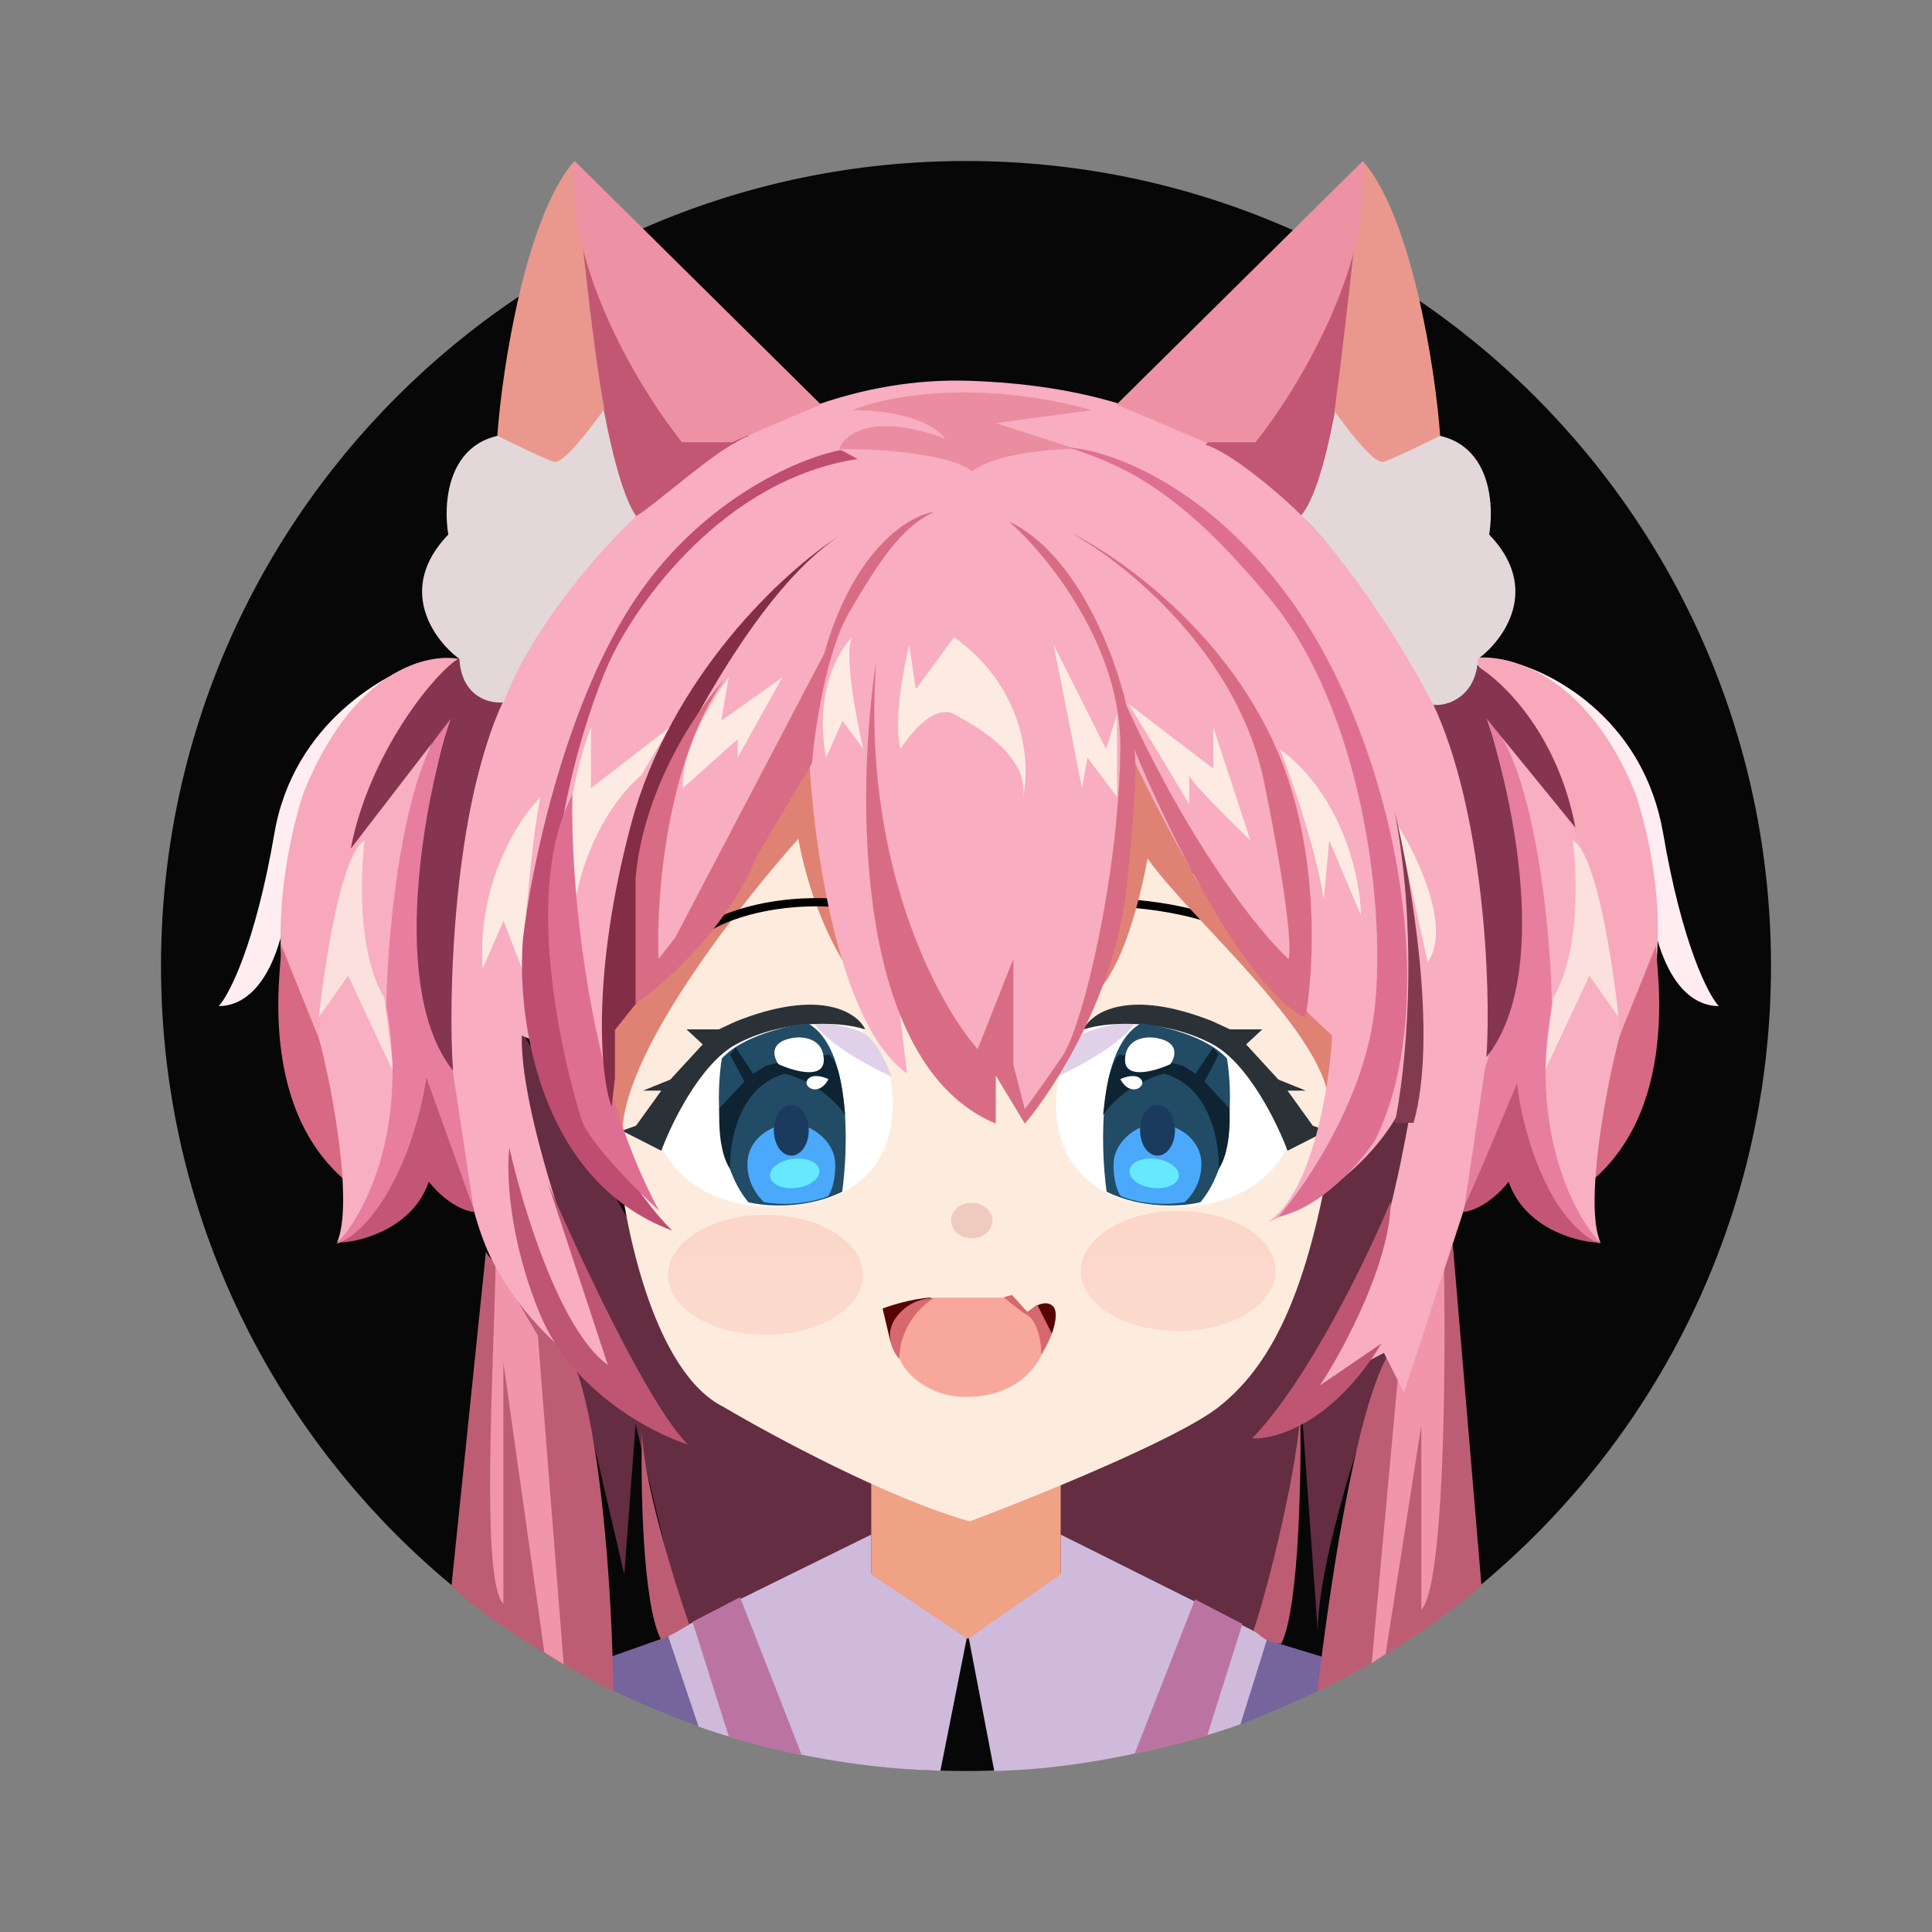 <svg width="24" height="24" viewBox="0 0 24 24" fill="none" xmlns="http://www.w3.org/2000/svg">
<rect x="0" y="0" width="24" height="24" fill="#808080" stroke="none"/>
<path d="M12 22C17.523 22 22 17.523 22 12C22 6.477 17.523 2 12 2C6.477 2 2 6.477 2 12C2 17.523 6.477 22 12 22Z" fill="#070707"/>
<path d="M7.896 17.693L8.49 20.18L15.614 20.275C15.927 20.001 16.114 18.242 16.166 17.445L16.369 20.257C16.382 19.35 16.948 17.662 17.229 16.932L17.588 15.191V12.736L16.056 15.285L14.962 17.165L12.117 18.268L9.194 17.305L7.755 15.067L6.442 12.736L6.739 15.191L7.755 19.558L7.896 17.693Z" fill="#642D42"/>
<path d="M8.3 20.328L7.389 20.651L7.616 21.001C7.616 21.001 8.249 21.303 8.68 21.44L8.3 20.328Z" fill="#76649D"/>
<path d="M15.733 20.37L16.655 20.651L16.374 21.003C16.026 21.178 15.365 21.439 15.365 21.439L15.733 20.37Z" fill="#76649D"/>
<path d="M10.823 19.063L8.293 20.309L8.677 21.447C8.677 21.447 10.017 21.959 11.682 21.996L12.01 20.346L10.823 19.54V19.063Z" fill="#CFBADC"/>
<path d="M13.176 19.063L15.745 20.346L15.41 21.419C15.41 21.419 13.944 21.964 12.351 22L12.034 20.346L13.176 19.54V19.063Z" fill="#CFBADC"/>
<path d="M9.054 21.573L8.603 20.147L9.193 19.841L9.956 21.792C9.577 21.742 9.054 21.573 9.054 21.573Z" fill="#BB74A1"/>
<path d="M14.995 21.562L15.434 20.173L14.845 19.868L14.095 21.786C14.575 21.689 14.995 21.562 14.995 21.562Z" fill="#BB74A1"/>
<path d="M10.823 19.559V18.33H13.176V19.559L12.022 20.358L10.823 19.559Z" fill="#EFA284"/>
<path d="M7.931 12.15L9.89 10.351H13.99L16.63 11.935L16.514 14.41C16.215 16.127 15.767 16.985 15.136 17.48C14.631 17.876 12.867 18.591 12.048 18.899C11.052 18.622 9.596 17.837 8.993 17.48C8.13 17.057 7.759 15.258 7.682 14.41L7.931 12.15Z" fill="#FDECDE"/>
<path d="M10.964 16.255L11.062 16.67L11.578 16.118C11.333 16.128 11.05 16.222 10.964 16.255Z" fill="#570405"/>
<path d="M11.57 16.119H12.478C12.572 16.176 12.78 16.301 12.868 16.35C12.956 16.398 12.966 16.665 12.959 16.792C12.697 17.367 12.046 17.403 11.735 17.319C11.424 17.234 11.144 16.998 11.12 16.671C11.1 16.409 11.412 16.194 11.57 16.119Z" fill="#F7A79B"/>
<path d="M13.077 16.223C13 16.156 12.901 16.206 12.85 16.234L13.064 16.572C13.096 16.493 13.153 16.291 13.077 16.223Z" fill="#570405"/>
<path d="M11.126 16.373C10.979 16.583 11.095 16.799 11.172 16.881C11.172 16.479 11.455 16.212 11.596 16.128C11.501 16.122 11.273 16.163 11.126 16.373Z" fill="#D5696E"/>
<path d="M12.935 16.824C12.983 16.762 13.043 16.628 13.067 16.568L12.885 16.207L12.762 16.297L12.571 16.086L12.469 16.115C12.556 16.188 12.738 16.335 12.762 16.335C12.904 16.432 12.937 16.701 12.935 16.824Z" fill="#D5696E"/>
<path d="M9.509 16.583C10.177 16.583 10.719 16.25 10.719 15.837C10.719 15.425 10.177 15.091 9.509 15.091C8.84 15.091 8.298 15.425 8.298 15.837C8.298 16.25 8.84 16.583 9.509 16.583Z" fill="url(#paint0_linear_364_1310)"/>
<path d="M14.636 16.535C15.305 16.535 15.847 16.201 15.847 15.789C15.847 15.377 15.305 15.043 14.636 15.043C13.967 15.043 13.426 15.377 13.426 15.789C13.426 16.201 13.967 16.535 14.636 16.535Z" fill="url(#paint1_linear_364_1310)"/>
<path d="M12.072 15.383C12.214 15.383 12.329 15.284 12.329 15.162C12.329 15.04 12.214 14.941 12.072 14.941C11.93 14.941 11.815 15.04 11.815 15.162C11.815 15.284 11.93 15.383 12.072 15.383Z" fill="#EECBBE"/>
<path d="M10.02 14.956C11.144 14.767 11.165 13.772 11.036 13.298L10.697 12.787L10.02 12.575L9.168 12.787L8.315 13.535L8.227 14.258C8.357 14.569 8.897 15.145 10.02 14.956Z" fill="white"/>
<path d="M14.189 14.956C13.065 14.767 13.043 13.772 13.173 13.298L13.512 12.787L14.189 12.575L15.041 12.787L15.894 13.535L15.982 14.258C15.852 14.569 15.312 15.145 14.189 14.956Z" fill="white"/>
<path d="M10.685 12.812C10.505 12.742 10.217 12.7 10.096 12.687C10.256 12.957 10.815 13.257 11.074 13.373C11.019 13.215 10.866 12.882 10.685 12.812Z" fill="#E0D1E9"/>
<path d="M13.524 12.812C13.704 12.742 13.992 12.7 14.113 12.687C13.953 12.957 13.394 13.257 13.135 13.373C13.19 13.215 13.343 12.882 13.524 12.812Z" fill="#E0D1E9"/>
<path d="M9.142 12.974C8.701 13.213 8.34 13.955 8.215 14.295L7.726 14.046L7.901 13.984L8.215 13.548H7.989L8.327 13.411L8.729 12.974L8.528 12.787H8.929L9.142 12.688C10.196 12.269 10.651 12.58 10.748 12.787C10.396 12.675 9.694 12.675 9.142 12.974Z" fill="#2A3137"/>
<path d="M15.066 12.974C15.508 13.213 15.869 13.955 15.994 14.295L16.483 14.046L16.308 13.984L15.994 13.548H16.22L15.881 13.411L15.48 12.974L15.681 12.787H15.279L15.066 12.688C14.013 12.269 13.557 12.58 13.461 12.787C13.812 12.675 14.514 12.675 15.066 12.974Z" fill="#2A3137"/>
<path d="M9.296 14.934C8.877 14.431 8.902 13.534 8.967 13.149C9.227 12.864 9.789 12.74 10.037 12.714C10.569 13.008 10.542 14.23 10.462 14.804C10.008 15.029 9.496 14.985 9.296 14.934Z" fill="#224B66"/>
<path d="M14.913 14.934C15.332 14.431 15.307 13.534 15.242 13.149C14.982 12.864 14.42 12.74 14.172 12.714C13.64 13.008 13.667 14.23 13.747 14.804C14.201 15.029 14.713 14.985 14.913 14.934Z" fill="#224B66"/>
<path d="M9.285 14.446C9.276 14.689 9.419 14.872 9.492 14.934C9.858 14.994 10.175 14.908 10.287 14.858C10.32 14.815 10.383 14.672 10.375 14.446C10.364 14.165 10.059 13.948 9.819 13.959C9.579 13.97 9.296 14.143 9.285 14.446Z" fill="#4AA9FB"/>
<path d="M14.924 14.446C14.933 14.689 14.79 14.872 14.717 14.934C14.351 14.994 14.034 14.908 13.922 14.858C13.889 14.815 13.826 14.672 13.834 14.446C13.845 14.165 14.15 13.948 14.39 13.959C14.63 13.97 14.913 14.143 14.924 14.446Z" fill="#4AA9FB"/>
<path d="M9.896 14.756C10.065 14.735 10.191 14.636 10.178 14.537C10.165 14.437 10.018 14.374 9.849 14.396C9.68 14.417 9.553 14.515 9.566 14.615C9.579 14.715 9.727 14.778 9.896 14.756Z" fill="#66E9FF"/>
<path d="M14.313 14.756C14.145 14.735 14.018 14.636 14.031 14.537C14.044 14.437 14.191 14.374 14.36 14.396C14.529 14.417 14.656 14.515 14.643 14.615C14.63 14.715 14.482 14.778 14.313 14.756Z" fill="#66E9FF"/>
<path d="M9.83 14.356C9.95 14.356 10.047 14.215 10.047 14.041C10.047 13.866 9.95 13.725 9.83 13.725C9.71 13.725 9.613 13.866 9.613 14.041C9.613 14.215 9.71 14.356 9.83 14.356Z" fill="#1B3B5E"/>
<path d="M14.379 14.356C14.259 14.356 14.162 14.215 14.162 14.041C14.162 13.866 14.259 13.725 14.379 13.725C14.499 13.725 14.596 13.866 14.596 14.041C14.596 14.215 14.499 14.356 14.379 14.356Z" fill="#1B3B5E"/>
<path d="M9.75 13.338C9.175 13.494 9.057 14.193 9.07 14.523C8.928 14.312 8.93 13.925 8.936 13.768L9.247 13.435L9.07 13.102L9.139 13.014L9.356 13.338L9.514 13.24C9.797 13.161 10.158 13.115 10.302 13.102C10.436 13.204 10.479 13.646 10.499 13.852C10.286 13.538 9.921 13.377 9.75 13.338Z" fill="#0E2433"/>
<path d="M14.459 13.338C15.035 13.494 15.152 14.193 15.139 14.523C15.281 14.312 15.281 13.927 15.274 13.77L14.962 13.435L15.139 13.102L15.07 13.014L14.853 13.338L14.695 13.24C14.412 13.161 14.052 13.115 13.907 13.102C13.773 13.204 13.723 13.647 13.703 13.853C13.916 13.539 14.288 13.377 14.459 13.338Z" fill="#0E2433"/>
<path d="M10.233 13.151C10.217 12.885 9.957 12.87 9.829 12.897C9.553 12.951 9.609 13.135 9.671 13.22C9.865 13.308 10.249 13.418 10.233 13.151Z" fill="white"/>
<path d="M13.976 13.151C13.992 12.885 14.252 12.87 14.38 12.897C14.656 12.951 14.6 13.135 14.538 13.22C14.344 13.308 13.96 13.418 13.976 13.151Z" fill="white"/>
<path d="M10.292 13.406C10.233 13.377 10.099 13.335 10.036 13.406C9.957 13.494 10.164 13.641 10.292 13.406Z" fill="white"/>
<path d="M13.917 13.406C13.976 13.377 14.11 13.335 14.173 13.406C14.252 13.494 14.045 13.641 13.917 13.406Z" fill="white"/>
<path d="M9.378 10.662C9.118 11.235 7.983 12.286 7.629 12.761L7.561 13.616L7.73 14.04C7.786 12.984 9.265 11.152 9.916 10.421C10.12 11.49 10.566 12.141 10.764 12.333C10.289 11.456 10.114 10 10.086 9.381C9.963 9.583 9.639 10.088 9.378 10.662Z" fill="#DF8274"/>
<path fill-rule="evenodd" clip-rule="evenodd" d="M10.361 11.265C9.494 11.216 8.928 11.476 8.76 11.604L8.698 11.523C8.888 11.377 9.479 11.113 10.367 11.163L10.361 11.265ZM14.524 11.337C14.137 11.267 13.771 11.255 13.554 11.265L13.549 11.163C13.774 11.152 14.147 11.165 14.542 11.236C14.936 11.307 15.357 11.438 15.673 11.666L15.612 11.749C15.315 11.534 14.911 11.407 14.524 11.337Z" fill="black"/>
<path d="M16.576 12.747L16.507 13.66C16.394 12.771 14.796 11.425 14.256 10.666C14.052 11.734 13.789 12.174 13.591 12.367C14.066 11.489 14.046 9.906 14.074 9.287C14.197 9.489 14.536 10.228 14.796 10.802C15.056 11.375 16.114 12.349 16.576 12.747Z" fill="#DF8274"/>
<path d="M8.209 20.363C7.98 19.916 7.957 18.438 7.975 17.755C7.975 18.346 8.366 19.619 8.562 20.181C8.462 20.241 8.251 20.363 8.209 20.363Z" fill="#BD5D73"/>
<path d="M15.916 20.418C16.146 19.972 16.168 18.18 16.151 17.497C16.151 18.088 15.766 19.694 15.571 20.256C15.671 20.317 15.709 20.403 15.916 20.418Z" fill="#BD5D73"/>
<path d="M17.294 16.749C16.831 17.402 16.481 20.016 16.365 21.009C17.248 20.597 18.084 19.984 18.403 19.694L18.047 15.457C17.985 15.584 17.757 16.096 17.294 16.749Z" fill="#BD5D73"/>
<path d="M7.002 16.683C7.465 17.336 7.616 20.008 7.616 21.004C7.02 20.72 5.955 20.057 5.608 19.704L6.036 15.552C6.098 15.679 6.54 16.029 7.002 16.683Z" fill="#BD5D73"/>
<path d="M17.656 19.996C17.941 19.713 17.962 17.012 17.937 15.696L17.413 16.59L17.04 20.66L17.213 20.547L17.656 17.707V19.996Z" fill="#F095AA"/>
<path d="M6.253 19.922C5.969 19.639 6.132 17.012 6.157 15.696L6.681 16.59L7.002 20.675L6.762 20.525L6.253 16.925V19.922Z" fill="#F095AA"/>
<path d="M18.184 15.032L17.44 17.299L17.192 16.806L16.25 17.299C17.021 16.61 17.48 14.267 17.627 13.087C17.456 14.268 16.317 14.972 15.754 15.18C16.31 14.806 16.515 13.48 16.548 12.864L16.102 12.445C15.586 12.346 14.531 10.383 14.069 9.413C14.069 10.675 13.71 11.96 13.562 12.445L13.213 13.209L12.737 13.814L12.462 13.145L12.06 13.48L11.069 11.681L11.267 13.332C10.414 12.74 10.102 10.473 10.052 9.413H9.73L9.408 10.374L7.995 12.247L8.317 9.044C7.543 10.641 7.482 12.568 7.548 13.332L6.482 12.864C6.462 13.967 7.35 16.281 7.796 17.299C7.433 17.143 6.586 16.595 6.11 15.648C5.515 14.465 5.342 11.237 6.11 9.044C6.879 6.85 9.309 4.632 12.06 4.731C14.812 4.83 16.349 6.037 17.787 8.699C18.938 10.828 18.531 13.808 18.184 15.032Z" fill="#F8ADC0"/>
<path d="M5.996 12.033C5.92 10.974 6.445 10.169 6.716 9.899C6.608 10.385 6.517 11.524 6.485 12.033L6.254 11.439L5.996 12.033Z" fill="#FDEBE3"/>
<path d="M7.151 11.182C6.901 10.501 7.174 9.467 7.341 9.035V9.791L8.319 9.035L7.966 9.629C7.423 10.104 7.196 10.862 7.151 11.182Z" fill="#FDEBE3"/>
<path d="M8.482 9.791C8.461 9.316 8.854 8.675 9.053 8.413L8.958 8.954L9.719 8.413L9.162 9.413V9.183L8.482 9.791Z" fill="#FDEBE3"/>
<path d="M10.262 9.413C10.11 8.603 10.416 8.076 10.588 7.914C10.479 8.087 10.633 8.913 10.724 9.305L10.466 8.954L10.262 9.413Z" fill="#FDEBE3"/>
<path d="M11.186 9.305C11.099 8.97 11.222 8.301 11.295 8.008L11.376 8.562L11.852 7.914C12.754 8.562 12.798 9.507 12.708 9.899C12.776 9.386 12.151 9.035 11.852 8.873C11.613 8.743 11.308 9.107 11.186 9.305Z" fill="#FDEBE3"/>
<path d="M13.441 9.791L13.088 8.008L13.74 9.305L13.876 8.873V9.899L13.509 9.413L13.441 9.791Z" fill="#FDEBE3"/>
<path d="M14.773 9.993C14.551 9.62 14.088 8.846 14.012 8.738L15.072 9.548V9.035L15.533 10.439C15.28 10.196 14.773 9.694 14.773 9.629V9.993Z" fill="#FDEBE3"/>
<path d="M16.444 11.182C16.357 10.577 16.045 9.678 15.9 9.305C16.694 9.899 16.901 10.93 16.906 11.371L16.512 10.439L16.444 11.182Z" fill="#FDEBE3"/>
<path d="M17.36 10.246C17.61 10.636 18.034 11.524 17.735 11.954L17.36 10.246Z" fill="#FDEBE3"/>
<path d="M13.561 5.095C12.125 4.697 10.98 4.929 10.588 5.095C11.33 5.095 11.662 5.329 11.736 5.446C10.829 5.118 10.485 5.397 10.426 5.578C11.521 5.578 11.981 5.763 12.075 5.856C12.357 5.633 13.056 5.578 13.37 5.578L12.369 5.256L13.561 5.095Z" fill="#EA8DA1"/>
<path d="M7.826 7.544C8.665 6.219 9.923 5.689 10.448 5.59L10.653 5.702C8.991 5.955 7.901 7.495 7.564 8.233C7.264 8.903 6.714 10.63 6.909 12.179C7.103 13.727 7.951 14.896 8.35 15.287C6.673 14.662 6.416 12.607 6.497 11.658C6.59 10.839 6.987 8.87 7.826 7.544Z" fill="#BE4D71"/>
<path d="M8.19 15.043C7.267 13.358 7.086 10.893 7.111 9.871C6.422 11.179 7.111 13.56 7.224 13.909C7.314 14.188 7.905 14.781 8.19 15.043Z" fill="#DE6F93"/>
<path d="M7.835 10.256C8.327 8.393 9.752 7.091 10.403 6.673C9.532 7.271 8.755 8.658 8.229 9.703C7.808 10.539 7.977 11.722 7.913 12.451L7.639 12.794V13.391L7.598 13.746C7.458 13.388 7.342 12.119 7.835 10.256Z" fill="#832D47"/>
<path d="M10.238 8.121C10.61 6.807 11.304 6.399 11.604 6.36C11.199 6.539 10.913 6.987 10.553 7.599C10.265 8.088 10.122 9.057 10.087 9.48L9.397 10.644C9.024 11.552 8.24 12.236 7.895 12.465V10.913C7.991 9.79 8.666 8.803 8.991 8.45C8.27 9.477 8.15 11.187 8.18 11.913L8.39 11.644L10.238 8.121Z" fill="#D96C85"/>
<path d="M12.37 13.958C10.592 13.218 10.638 9.828 10.883 8.226C10.703 10.722 11.649 12.47 12.145 13.033L12.588 11.913V13.227L12.731 13.779C12.801 13.685 12.992 13.421 13.196 13.122C13.451 12.749 13.902 10.868 13.917 9.286C13.929 8.02 13.001 6.887 12.535 6.479C13.388 6.885 13.862 8.171 13.992 8.763C14.809 10.555 15.674 11.61 16.005 11.913C16.04 11.848 16.029 11.319 15.704 9.719C15.38 8.118 13.977 6.992 13.316 6.628C13.587 6.748 15.059 7.599 15.809 9.196C16.41 10.474 16.33 12.027 16.215 12.645C15.451 12.265 14.485 10.271 14.089 9.303C14.115 9.399 14.124 9.842 13.992 11.047C13.848 12.361 13.091 13.535 12.731 13.958L12.37 13.361V13.958Z" fill="#D96C85"/>
<path d="M16.022 7.437C14.978 6.007 13.765 5.591 13.289 5.562C14.03 5.807 14.69 6.129 15.775 7.437C16.861 8.745 17.221 11.1 17.08 12.502C16.967 13.624 16.233 14.71 15.881 15.114C16.417 15.001 16.904 14.436 17.08 14.167C17.944 12.432 17.326 9.225 16.022 7.437Z" fill="#DE6F93"/>
<path d="M17.56 13.948C17.865 12.879 17.532 10.926 17.327 10.084C17.632 11.731 17.454 13.347 17.327 13.948H17.56Z" fill="#813A50"/>
<path d="M7.551 16.956C6.955 16.53 6.488 14.981 6.328 14.259C6.29 14.55 6.313 15.372 6.71 16.329C7.108 17.286 8.099 17.804 8.544 17.943C8.055 17.457 7.182 15.576 6.806 14.696L7.551 16.956Z" fill="#BE5573"/>
<path d="M15.556 17.867C16.258 17.138 16.995 15.601 17.275 14.924C17.275 15.653 16.715 16.729 16.397 17.21L17.16 16.69C16.564 17.677 15.842 17.886 15.556 17.867Z" fill="#BE5573"/>
<path d="M3.409 10.351C3.173 11.725 2.85 12.355 2.717 12.498C3.063 12.498 3.564 12.171 3.633 10.608C3.688 9.358 4.8 8.49 5.29 8.21C4.8 8.353 3.644 8.976 3.409 10.351Z" fill="#FFEDF2"/>
<path d="M20.66 10.351C20.895 11.725 21.218 12.355 21.351 12.498C21.005 12.498 20.504 12.171 20.435 10.608C20.38 9.358 19.351 8.53 18.861 8.25C19.351 8.393 20.424 8.976 20.66 10.351Z" fill="#FFEDF2"/>
<path d="M3.768 9.855C4.39 8.302 5.321 8.112 5.707 8.186C4.228 9.464 4.339 12.093 3.958 13.442C3.197 12.301 3.526 10.599 3.768 9.855Z" fill="#F7A8BB"/>
<path d="M20.32 9.867C19.698 8.314 18.666 8.106 18.28 8.18C19.484 9.49 20.122 12.177 20.099 13.391C20.883 12.205 20.562 10.611 20.32 9.867Z" fill="#F7A8BB"/>
<path d="M4.307 14.68C3.132 13.7 3.53 11.828 3.495 11.742L4.048 13.117L4.307 14.68Z" fill="#D86983"/>
<path d="M19.761 14.68C20.936 13.7 20.539 11.828 20.573 11.742L20.02 13.117L19.761 14.68Z" fill="#D86983"/>
<path d="M4.186 11.21C4.352 10.316 5.2 9.257 5.603 8.839C5.137 9.337 4.687 11.553 4.895 13.168C5.061 14.46 4.491 15.218 4.186 15.435C4.393 14.968 4.134 13.536 3.961 12.895C3.978 12.695 4.02 12.103 4.186 11.21Z" fill="#F8AFC1"/>
<path d="M19.882 11.209C19.716 10.316 18.845 9.238 18.442 8.82C18.908 9.318 19.381 11.553 19.173 13.168C19.007 14.46 19.576 15.218 19.882 15.435C19.674 14.968 19.957 13.469 20.13 12.828C20.112 12.627 20.047 12.103 19.882 11.209Z" fill="#F8AFC1"/>
<path d="M4.774 12.395C4.442 11.845 4.474 10.86 4.532 10.437C4.241 10.601 4.03 11.971 3.961 12.635L4.324 12.12L4.895 13.34L4.774 12.395Z" fill="#FBE0DE"/>
<path d="M19.294 12.395C19.626 11.845 19.594 10.86 19.536 10.437C19.827 10.601 20.037 11.971 20.106 12.635L19.744 12.12L19.173 13.34L19.294 12.395Z" fill="#FBE0DE"/>
<path d="M5.62 13.271C5.012 11.292 5.367 9.526 5.62 8.891C5.026 9.399 4.811 11.512 4.799 12.497C5.09 14.091 4.485 15.148 4.179 15.452C4.843 15.245 5.217 13.964 5.292 13.443L5.887 15.042L5.62 13.271Z" fill="#E77EA0"/>
<path d="M18.448 13.271C19.056 11.292 18.701 9.526 18.448 8.891C19.042 9.399 19.266 11.498 19.278 12.483C18.988 14.077 19.581 15.143 19.886 15.446C19.311 15.345 18.908 14.062 18.833 13.54L18.189 15.009L18.448 13.271Z" fill="#E77EA0"/>
<path d="M5.327 14.679C5.133 15.243 4.52 15.418 4.238 15.435C4.888 15.078 5.239 13.893 5.296 13.383L5.897 15.057C5.648 15.03 5.413 14.794 5.327 14.679Z" fill="#C35676"/>
<path d="M18.741 14.68C18.935 15.243 19.548 15.418 19.83 15.435C19.18 15.078 18.903 13.97 18.845 13.46L18.171 15.057C18.42 15.03 18.655 14.794 18.741 14.68Z" fill="#C35676"/>
<path d="M4.357 10.543C4.578 9.375 5.395 8.353 5.712 8.17L6.251 8.712C5.629 10.031 5.564 12.4 5.627 13.299C4.826 12.296 5.269 9.91 5.603 8.925L4.357 10.543Z" fill="#85354F"/>
<path d="M19.571 10.282C19.35 9.114 18.661 8.455 18.344 8.272L17.802 8.745C18.424 10.064 18.528 12.234 18.465 13.133C19.267 12.13 18.799 9.91 18.465 8.925L19.571 10.282Z" fill="#85354F"/>
<path d="M5.707 8.186C5.734 8.667 6.098 8.747 6.259 8.724C6.605 7.776 7.504 6.781 7.919 6.397C7.67 6.081 7.579 5.381 7.573 5.077C7.297 4.967 6.997 5.283 6.882 5.455C5.624 5.125 5.482 6.108 5.569 6.64C4.919 7.314 5.39 7.952 5.707 8.186Z" fill="#E3D7DA"/>
<path d="M18.361 8.186C18.333 8.667 17.966 8.778 17.805 8.755C17.297 7.77 16.571 6.779 16.156 6.395C16.405 6.079 16.489 5.381 16.495 5.077C16.771 4.967 17.071 5.283 17.186 5.455C18.444 5.125 18.586 6.108 18.499 6.64C19.149 7.314 18.678 7.952 18.361 8.186Z" fill="#E3D7DA"/>
<path d="M7.901 6.411C7.54 5.878 7.29 3.833 7.187 2.89L9.294 5.42C8.969 5.517 8.112 6.298 7.901 6.411Z" fill="#C25774"/>
<path d="M16.165 6.401C16.566 5.917 16.778 3.833 16.881 2.89L14.977 5.526C15.303 5.623 15.948 6.179 16.165 6.401Z" fill="#C25774"/>
<path d="M7.136 2C6.538 2.673 6.237 4.566 6.178 5.413C6.362 5.505 6.76 5.698 6.877 5.736C6.995 5.775 7.329 5.327 7.508 5.079C7.388 4.487 7.201 2.782 7.136 2Z" fill="#EA988D"/>
<path d="M16.928 2C17.527 2.673 17.831 4.566 17.89 5.413C17.706 5.505 17.308 5.698 17.191 5.736C17.073 5.775 16.756 5.354 16.578 5.106C16.657 4.534 16.863 2.782 16.928 2Z" fill="#EA988D"/>
<path d="M10.197 5.025L7.138 2C7.008 3.307 7.973 4.874 8.472 5.494H9.091L10.197 5.025Z" fill="#ED92A4"/>
<path d="M13.871 5.025L16.93 2C17.06 3.307 16.095 4.874 15.596 5.494H14.977L13.871 5.025Z" fill="#ED92A4"/>
<defs>
<linearGradient id="paint0_linear_364_1310" x1="12" y1="2.893" x2="12" y2="22" gradientUnits="userSpaceOnUse">
<stop stop-color="#FDECDE"/>
<stop offset="0.56" stop-color="#FAD1C4"/>
<stop offset="1" stop-color="#FDECDE"/>
</linearGradient>
<linearGradient id="paint1_linear_364_1310" x1="12" y1="2.894" x2="12" y2="22" gradientUnits="userSpaceOnUse">
<stop stop-color="#FDECDE"/>
<stop offset="0.56" stop-color="#FAD1C4"/>
<stop offset="1" stop-color="#FDECDE"/>
</linearGradient>
</defs>
</svg>
